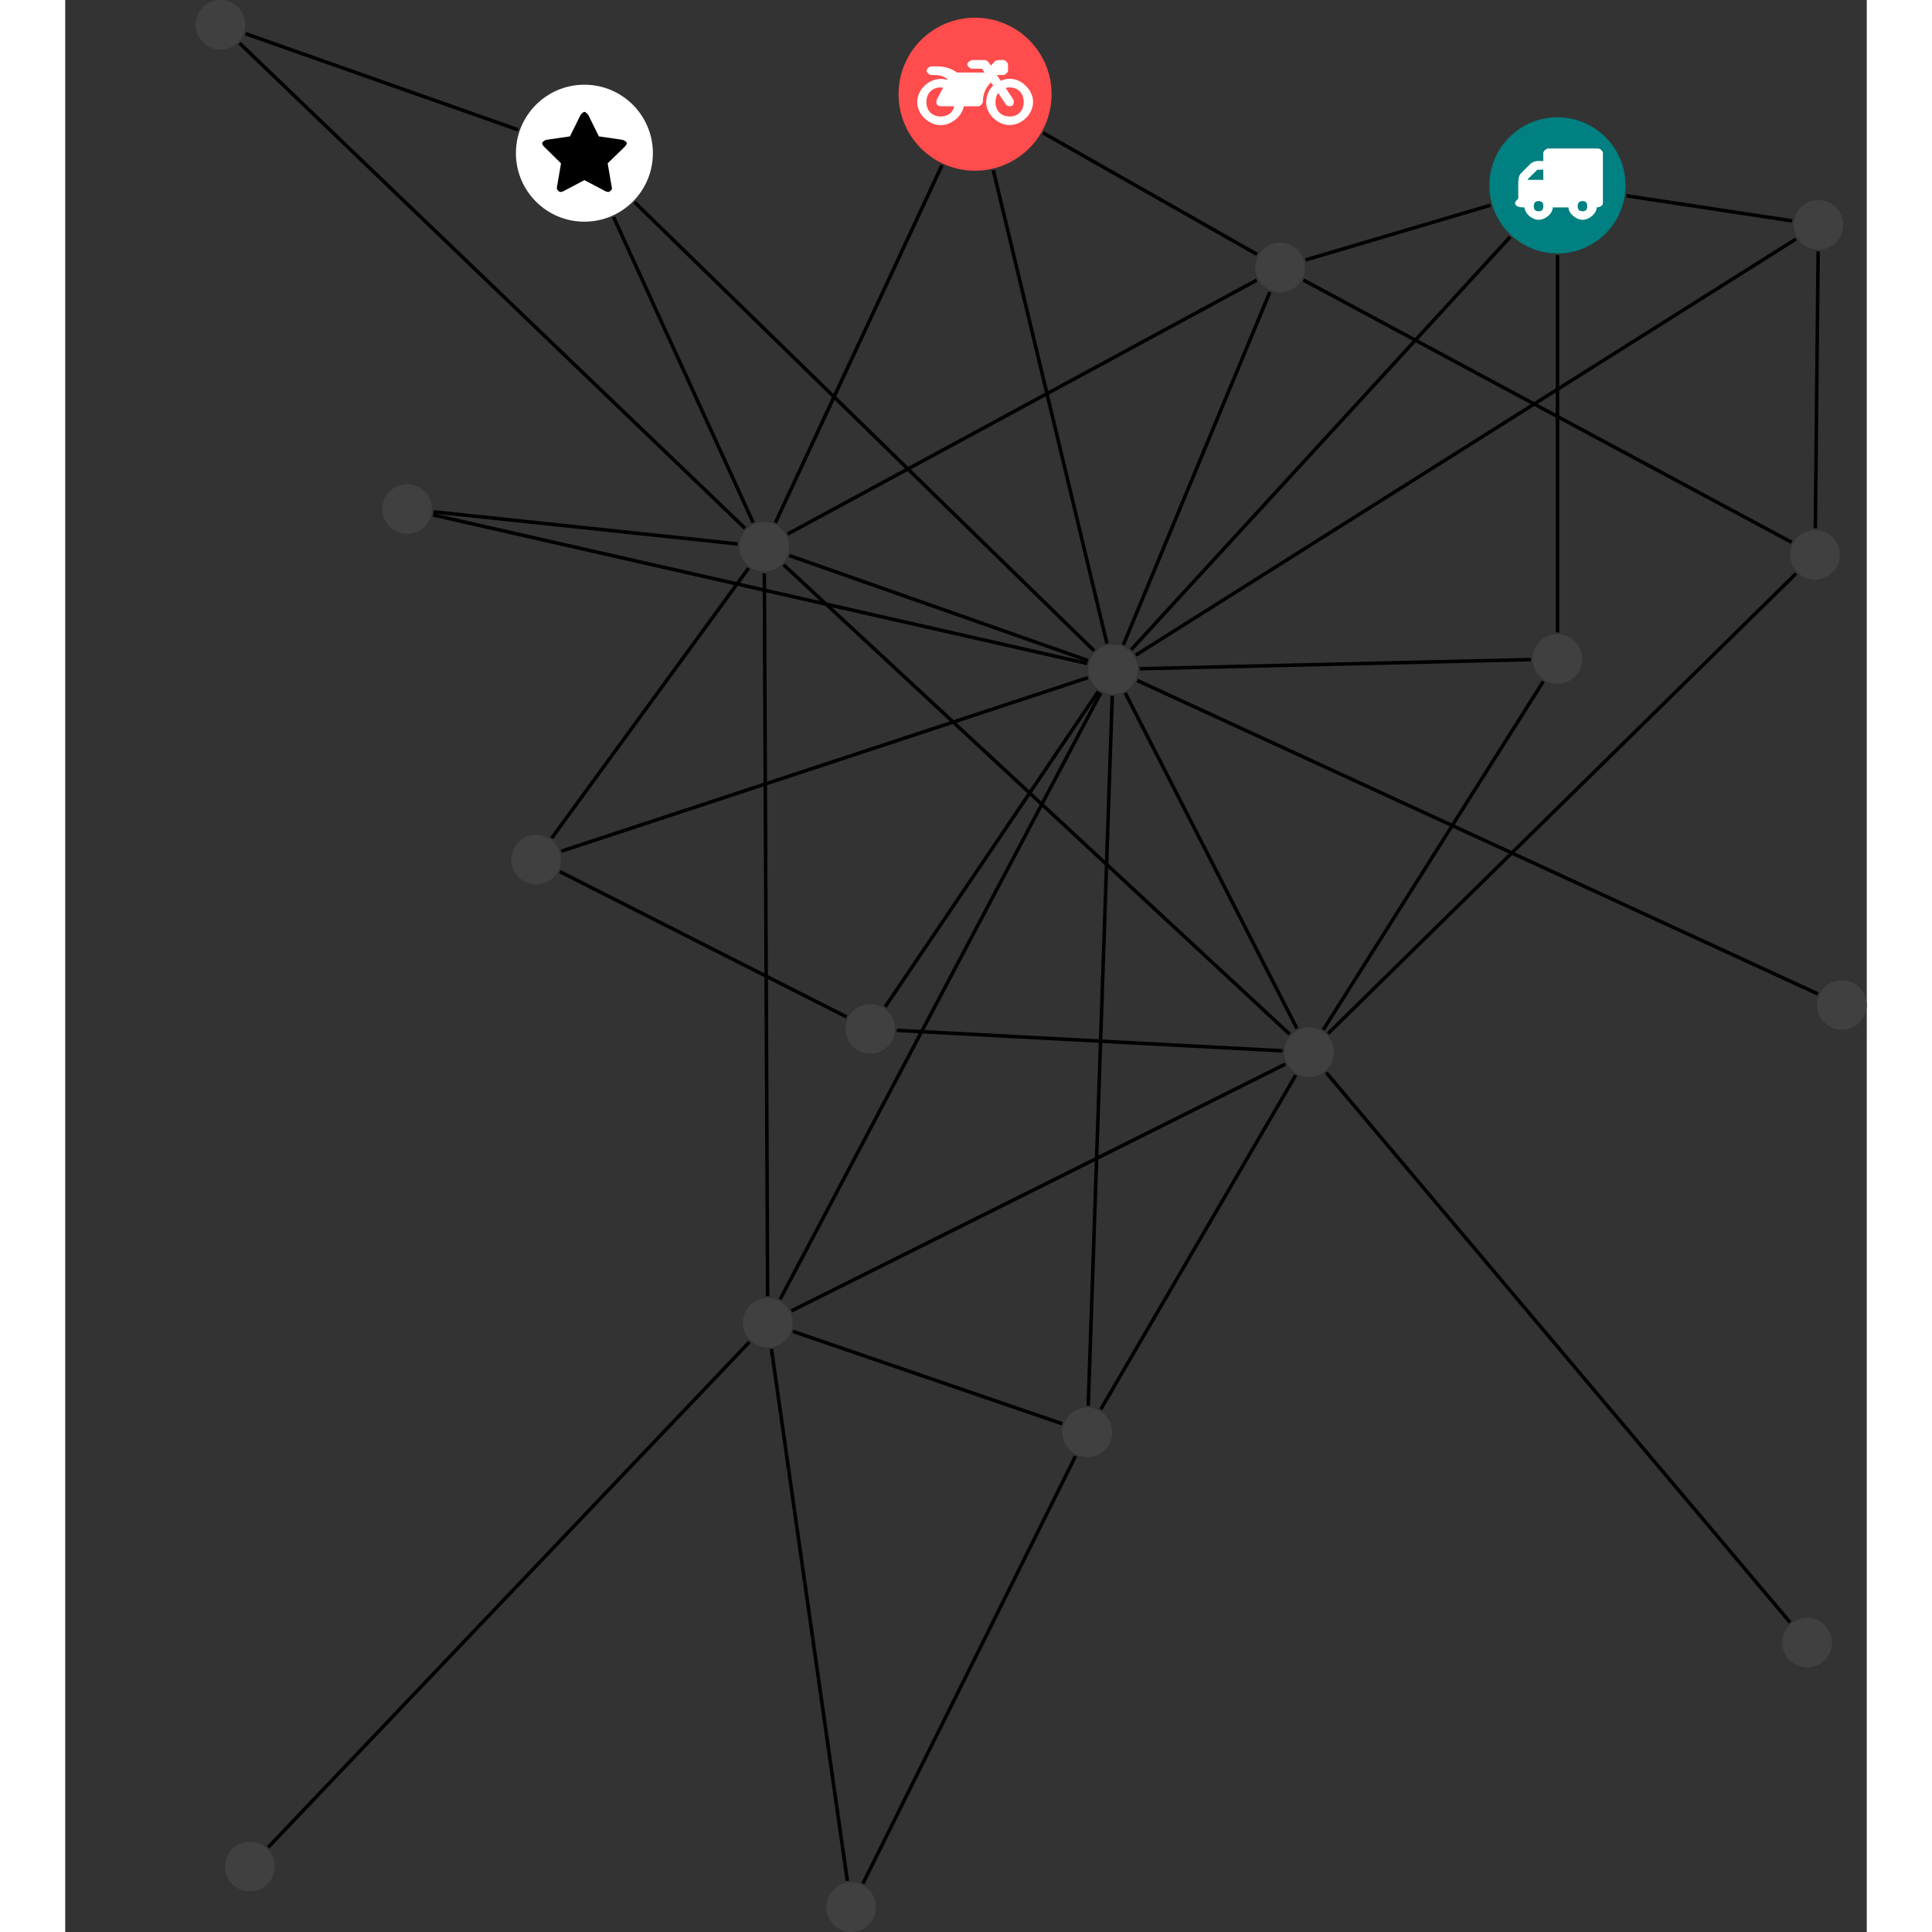 <?xml version="1.0" encoding="UTF-8"?>
<svg xmlns="http://www.w3.org/2000/svg" xmlns:xlink="http://www.w3.org/1999/xlink" width="219.344pt" height="219.344pt" viewBox="-14.809 0.000 204.534 219.344" version="1.1">
<rect x="-14.809" y="0.000" width="204.534" height="219.344" fill="#333333" stroke="none"/>
<defs>
<g>
<symbol overflow="visible" id="glyph0-0">
<path style="stroke:none;" d="M 1.422 -0.75 L 1.422 -7.922 L 3.562 -7.922 L 3.562 -0.891 L 1.422 -0.891 Z M 0.625 0 L 4.531 0 L 4.531 -8.812 L 0.438 -8.812 L 0.438 0 Z M 0.625 0 "/>
</symbol>
<symbol overflow="visible" id="glyph0-1">
<path style="stroke:none;" d="M 3.375 -0.844 C 3.375 -0.453 3.234 -0.266 2.844 -0.266 C 2.469 -0.266 2.297 -0.453 2.297 -0.844 C 2.297 -1.219 2.469 -1.422 2.844 -1.422 C 3.234 -1.422 3.375 -1.219 3.375 -0.844 Z M 1.594 -3.688 L 1.594 -3.859 C 1.594 -3.875 1.578 -3.875 1.594 -3.891 L 2.688 -4.969 C 2.703 -5 2.656 -4.984 2.688 -4.984 L 3.375 -4.984 L 3.375 -3.828 L 1.594 -3.828 Z M 8.359 -0.844 C 8.359 -0.453 8.219 -0.266 7.828 -0.266 C 7.453 -0.266 7.281 -0.453 7.281 -0.844 C 7.281 -1.219 7.453 -1.422 7.828 -1.422 C 8.219 -1.422 8.359 -1.219 8.359 -0.844 Z M 10.141 -6.891 C 10.141 -7.094 9.812 -7.391 9.609 -7.391 L 3.922 -7.391 C 3.719 -7.391 3.375 -7.094 3.375 -6.891 L 3.375 -5.969 L 2.672 -5.969 C 2.469 -5.969 2.078 -5.812 1.938 -5.672 L 0.844 -4.578 C 0.531 -4.266 0.531 -3.734 0.531 -3.328 L 0.531 -1.688 C 0.516 -1.688 0.172 -1.391 0.172 -1.203 C 0.172 -0.781 0.781 -0.703 1.062 -0.703 L 1.25 -0.703 C 1.25 -0.047 2.062 0.703 2.844 0.703 C 3.641 0.703 4.453 -0.047 4.453 -0.703 L 6.234 -0.703 C 6.234 -0.047 7.047 0.703 7.828 0.703 C 8.625 0.703 9.438 -0.047 9.438 -0.703 C 9.547 -0.703 10.141 -0.781 10.141 -1.203 Z M 10.141 -6.891 "/>
</symbol>
<symbol overflow="visible" id="glyph0-2">
<path style="stroke:none;" d="M 12.969 -2.906 C 12.844 -3.984 11.859 -5.016 10.781 -5.219 C 10.234 -5.328 9.703 -5.219 9.328 -5.031 L 8.875 -5.688 L 9.609 -5.688 C 9.812 -5.688 10.141 -5.984 10.141 -6.188 L 10.141 -6.891 C 10.141 -7.094 9.812 -7.391 9.609 -7.391 L 9.047 -7.391 C 8.969 -7.391 8.734 -7.312 8.656 -7.25 L 8.188 -6.766 L 7.891 -7.203 C 7.828 -7.281 7.594 -7.391 7.484 -7.391 L 6.078 -7.391 C 5.906 -7.391 5.547 -7.125 5.516 -6.953 C 5.484 -6.734 5.828 -6.406 6.047 -6.406 L 7.188 -6.406 L 7.484 -5.969 L 4.344 -5.969 C 4.141 -6.125 3.375 -6.672 2.141 -6.672 L 1.422 -6.672 C 1.219 -6.672 0.891 -6.375 0.891 -6.188 C 0.891 -5.984 1.219 -5.688 1.422 -5.688 L 1.781 -5.688 C 2.484 -5.688 2.906 -5.516 3.281 -5.188 L 3.25 -5.141 C 3.078 -5.188 2.797 -5.25 2.5 -5.25 C 1.109 -5.25 -0.172 -4 -0.172 -2.625 C -0.172 -1.25 1.109 0 2.5 0 C 3.75 0 4.953 -1.062 5.109 -2.141 L 6.766 -2.141 C 6.969 -2.141 7.281 -2.438 7.281 -2.625 C 7.281 -3.609 7.688 -4.391 8.219 -4.844 L 8.453 -4.5 C 7.969 -4.062 7.578 -3.203 7.672 -2.359 C 7.781 -1.172 8.969 -0.094 10.141 -0.016 C 11.703 0.094 13.156 -1.344 12.969 -2.906 Z M 2.5 -0.984 C 1.516 -0.984 0.875 -1.641 0.875 -2.625 C 0.875 -3.594 1.516 -4.281 2.5 -4.281 C 2.672 -4.281 2.844 -4.234 2.781 -4.25 L 2.047 -2.891 C 2 -2.781 2 -2.469 2.047 -2.359 C 2.125 -2.25 2.375 -2.141 2.5 -2.141 L 4.031 -2.141 C 3.891 -1.453 3.344 -0.984 2.5 -0.984 Z M 10.328 -0.984 C 9.344 -0.984 8.719 -1.641 8.719 -2.625 C 8.719 -3.109 8.859 -3.469 9.031 -3.641 L 9.906 -2.328 C 9.969 -2.219 10.203 -2.141 10.328 -2.141 C 10.391 -2.141 10.594 -2.188 10.641 -2.234 C 10.812 -2.344 10.844 -2.75 10.734 -2.922 L 9.875 -4.219 C 9.859 -4.219 10.094 -4.281 10.328 -4.281 C 11.297 -4.281 11.922 -3.594 11.922 -2.625 C 11.922 -1.641 11.297 -0.984 10.328 -0.984 Z M 10.328 -0.984 "/>
</symbol>
<symbol overflow="visible" id="glyph0-3">
<path style="stroke:none;" d="M 9.438 -5.078 C 9.438 -5.25 9.078 -5.453 8.938 -5.469 L 6.266 -5.859 L 5.078 -8.266 C 5.031 -8.375 4.75 -8.641 4.625 -8.641 C 4.5 -8.641 4.234 -8.375 4.172 -8.266 L 2.984 -5.859 L 0.312 -5.469 C 0.172 -5.453 -0.172 -5.25 -0.172 -5.078 C -0.172 -4.969 -0.062 -4.781 0.016 -4.719 L 1.969 -2.797 L 1.5 -0.062 C 1.5 -0.016 1.5 0.016 1.5 0.047 C 1.5 0.203 1.75 0.453 1.906 0.453 C 1.984 0.453 2.188 0.406 2.25 0.359 L 4.625 -0.891 L 7 0.359 C 7.062 0.406 7.266 0.453 7.344 0.453 C 7.5 0.453 7.75 0.203 7.75 0.047 C 7.75 0.016 7.75 -0.016 7.734 -0.062 L 7.266 -2.797 L 9.234 -4.719 C 9.297 -4.781 9.438 -4.969 9.438 -5.078 Z M 9.438 -5.078 "/>
</symbol>
</g>
<clipPath id="clip1">
  <path d="M 70 159 L 106 159 L 106 219.344 L 70 219.344 Z M 70 159 "/>
</clipPath>
<clipPath id="clip2">
  <path d="M 59 147 L 80 147 L 80 219.344 L 59 219.344 Z M 59 147 "/>
</clipPath>
<clipPath id="clip3">
  <path d="M 178 22 L 189.727 22 L 189.727 66 L 178 66 Z M 178 22 "/>
</clipPath>
<clipPath id="clip4">
  <path d="M 101 71 L 189.727 71 L 189.727 119 L 101 119 Z M 101 71 "/>
</clipPath>
<clipPath id="clip5">
  <path d="M 71 213 L 78 213 L 78 219.344 L 71 219.344 Z M 71 213 "/>
</clipPath>
<clipPath id="clip6">
  <path d="M 184 111 L 189.727 111 L 189.727 117 L 184 117 Z M 184 111 "/>
</clipPath>
</defs>
<g id="surface1">
<path style="fill:none;stroke-width:0.399;stroke-linecap:butt;stroke-linejoin:miter;stroke:rgb(0%,0%,0%);stroke-opacity:1;stroke-miterlimit:10;" d="M 0.001 -7.927 L 0.001 -50.747 " transform="matrix(1,0,0,-1,154.608,21.046)"/>
<path style="fill:none;stroke-width:0.399;stroke-linecap:butt;stroke-linejoin:miter;stroke:rgb(0%,0%,0%);stroke-opacity:1;stroke-miterlimit:10;" d="M -7.604 -2.251 L -28.6 -8.466 " transform="matrix(1,0,0,-1,154.608,21.046)"/>
<path style="fill:none;stroke-width:0.399;stroke-linecap:butt;stroke-linejoin:miter;stroke:rgb(0%,0%,0%);stroke-opacity:1;stroke-miterlimit:10;" d="M 7.841 -1.184 L 26.646 -4.032 " transform="matrix(1,0,0,-1,154.608,21.046)"/>
<path style="fill:none;stroke-width:0.399;stroke-linecap:butt;stroke-linejoin:miter;stroke:rgb(0%,0%,0%);stroke-opacity:1;stroke-miterlimit:10;" d="M -5.362 -5.841 L -48.401 -52.724 " transform="matrix(1,0,0,-1,154.608,21.046)"/>
<path style="fill:none;stroke-width:0.399;stroke-linecap:butt;stroke-linejoin:miter;stroke:rgb(0%,0%,0%);stroke-opacity:1;stroke-miterlimit:10;" d="M -146.374 -188.681 L -91.745 -131.313 " transform="matrix(1,0,0,-1,154.608,21.046)"/>
<path style="fill:none;stroke-width:0.399;stroke-linecap:butt;stroke-linejoin:miter;stroke:rgb(0%,0%,0%);stroke-opacity:1;stroke-miterlimit:10;" d="M -1.612 -56.317 L -26.588 -95.864 " transform="matrix(1,0,0,-1,154.608,21.046)"/>
<path style="fill:none;stroke-width:0.399;stroke-linecap:butt;stroke-linejoin:miter;stroke:rgb(0%,0%,0%);stroke-opacity:1;stroke-miterlimit:10;" d="M -3.018 -53.837 L -47.428 -54.876 " transform="matrix(1,0,0,-1,154.608,21.046)"/>
<path style="fill:none;stroke-width:0.399;stroke-linecap:butt;stroke-linejoin:miter;stroke:rgb(0%,0%,0%);stroke-opacity:1;stroke-miterlimit:10;" d="M -58.393 5.96 L -34.116 -7.829 " transform="matrix(1,0,0,-1,154.608,21.046)"/>
<path style="fill:none;stroke-width:0.399;stroke-linecap:butt;stroke-linejoin:miter;stroke:rgb(0%,0%,0%);stroke-opacity:1;stroke-miterlimit:10;" d="M -69.874 2.296 L -88.784 -38.29 " transform="matrix(1,0,0,-1,154.608,21.046)"/>
<path style="fill:none;stroke-width:0.399;stroke-linecap:butt;stroke-linejoin:miter;stroke:rgb(0%,0%,0%);stroke-opacity:1;stroke-miterlimit:10;" d="M -64.046 1.71 L -51.147 -52.013 " transform="matrix(1,0,0,-1,154.608,21.046)"/>
<path style="fill:none;stroke-width:0.399;stroke-linecap:butt;stroke-linejoin:miter;stroke:rgb(0%,0%,0%);stroke-opacity:1;stroke-miterlimit:10;" d="M 26.408 -163.145 L -26.253 -100.724 " transform="matrix(1,0,0,-1,154.608,21.046)"/>
<g clip-path="url(#clip1)" clip-rule="nonzero">
<path style="fill:none;stroke-width:0.399;stroke-linecap:butt;stroke-linejoin:miter;stroke:rgb(0%,0%,0%);stroke-opacity:1;stroke-miterlimit:10;" d="M -78.85 -192.782 L -54.721 -144.274 " transform="matrix(1,0,0,-1,154.608,21.046)"/>
</g>
<g clip-path="url(#clip2)" clip-rule="nonzero">
<path style="fill:none;stroke-width:0.399;stroke-linecap:butt;stroke-linejoin:miter;stroke:rgb(0%,0%,0%);stroke-opacity:1;stroke-miterlimit:10;" d="M -80.62 -192.497 L -89.237 -132.114 " transform="matrix(1,0,0,-1,154.608,21.046)"/>
</g>
<path style="fill:none;stroke-width:0.399;stroke-linecap:butt;stroke-linejoin:miter;stroke:rgb(0%,0%,0%);stroke-opacity:1;stroke-miterlimit:10;" d="M -127.596 -37.063 L -93.061 -40.708 " transform="matrix(1,0,0,-1,154.608,21.046)"/>
<path style="fill:none;stroke-width:0.399;stroke-linecap:butt;stroke-linejoin:miter;stroke:rgb(0%,0%,0%);stroke-opacity:1;stroke-miterlimit:10;" d="M -127.655 -37.415 L -53.385 -54.278 " transform="matrix(1,0,0,-1,154.608,21.046)"/>
<path style="fill:none;stroke-width:0.399;stroke-linecap:butt;stroke-linejoin:miter;stroke:rgb(0%,0%,0%);stroke-opacity:1;stroke-miterlimit:10;" d="M -117.999 6.308 L -148.944 17.222 " transform="matrix(1,0,0,-1,154.608,21.046)"/>
<path style="fill:none;stroke-width:0.399;stroke-linecap:butt;stroke-linejoin:miter;stroke:rgb(0%,0%,0%);stroke-opacity:1;stroke-miterlimit:10;" d="M -107.159 -3.602 L -91.315 -38.278 " transform="matrix(1,0,0,-1,154.608,21.046)"/>
<path style="fill:none;stroke-width:0.399;stroke-linecap:butt;stroke-linejoin:miter;stroke:rgb(0%,0%,0%);stroke-opacity:1;stroke-miterlimit:10;" d="M -104.768 -1.915 L -52.6 -52.841 " transform="matrix(1,0,0,-1,154.608,21.046)"/>
<path style="fill:none;stroke-width:0.399;stroke-linecap:butt;stroke-linejoin:miter;stroke:rgb(0%,0%,0%);stroke-opacity:1;stroke-miterlimit:10;" d="M -51.854 -138.966 L -29.717 -101.024 " transform="matrix(1,0,0,-1,154.608,21.046)"/>
<path style="fill:none;stroke-width:0.399;stroke-linecap:butt;stroke-linejoin:miter;stroke:rgb(0%,0%,0%);stroke-opacity:1;stroke-miterlimit:10;" d="M -56.229 -140.595 L -86.807 -130.106 " transform="matrix(1,0,0,-1,154.608,21.046)"/>
<path style="fill:none;stroke-width:0.399;stroke-linecap:butt;stroke-linejoin:miter;stroke:rgb(0%,0%,0%);stroke-opacity:1;stroke-miterlimit:10;" d="M -53.272 -138.556 L -50.545 -57.962 " transform="matrix(1,0,0,-1,154.608,21.046)"/>
<path style="fill:none;stroke-width:0.399;stroke-linecap:butt;stroke-linejoin:miter;stroke:rgb(0%,0%,0%);stroke-opacity:1;stroke-miterlimit:10;" d="M 26.583 -40.524 L -28.835 -10.751 " transform="matrix(1,0,0,-1,154.608,21.046)"/>
<g clip-path="url(#clip3)" clip-rule="nonzero">
<path style="fill:none;stroke-width:0.399;stroke-linecap:butt;stroke-linejoin:miter;stroke:rgb(0%,0%,0%);stroke-opacity:1;stroke-miterlimit:10;" d="M 29.275 -38.934 L 29.595 -7.501 " transform="matrix(1,0,0,-1,154.608,21.046)"/>
</g>
<path style="fill:none;stroke-width:0.399;stroke-linecap:butt;stroke-linejoin:miter;stroke:rgb(0%,0%,0%);stroke-opacity:1;stroke-miterlimit:10;" d="M 27.091 -44.067 L -26.046 -96.302 " transform="matrix(1,0,0,-1,154.608,21.046)"/>
<g clip-path="url(#clip4)" clip-rule="nonzero">
<path style="fill:none;stroke-width:0.399;stroke-linecap:butt;stroke-linejoin:miter;stroke:rgb(0%,0%,0%);stroke-opacity:1;stroke-miterlimit:10;" d="M 29.56 -91.794 L -47.702 -56.212 " transform="matrix(1,0,0,-1,154.608,21.046)"/>
</g>
<path style="fill:none;stroke-width:0.399;stroke-linecap:butt;stroke-linejoin:miter;stroke:rgb(0%,0%,0%);stroke-opacity:1;stroke-miterlimit:10;" d="M -34.147 -10.759 L -87.405 -39.587 " transform="matrix(1,0,0,-1,154.608,21.046)"/>
<path style="fill:none;stroke-width:0.399;stroke-linecap:butt;stroke-linejoin:miter;stroke:rgb(0%,0%,0%);stroke-opacity:1;stroke-miterlimit:10;" d="M -32.651 -12.11 L -49.284 -52.161 " transform="matrix(1,0,0,-1,154.608,21.046)"/>
<path style="fill:none;stroke-width:0.399;stroke-linecap:butt;stroke-linejoin:miter;stroke:rgb(0%,0%,0%);stroke-opacity:1;stroke-miterlimit:10;" d="M 27.076 -6.091 L -47.889 -53.341 " transform="matrix(1,0,0,-1,154.608,21.046)"/>
<path style="fill:none;stroke-width:0.399;stroke-linecap:butt;stroke-linejoin:miter;stroke:rgb(0%,0%,0%);stroke-opacity:1;stroke-miterlimit:10;" d="M -113.272 -77.903 L -80.713 -94.407 " transform="matrix(1,0,0,-1,154.608,21.046)"/>
<path style="fill:none;stroke-width:0.399;stroke-linecap:butt;stroke-linejoin:miter;stroke:rgb(0%,0%,0%);stroke-opacity:1;stroke-miterlimit:10;" d="M -114.186 -74.102 L -91.838 -43.462 " transform="matrix(1,0,0,-1,154.608,21.046)"/>
<path style="fill:none;stroke-width:0.399;stroke-linecap:butt;stroke-linejoin:miter;stroke:rgb(0%,0%,0%);stroke-opacity:1;stroke-miterlimit:10;" d="M -113.096 -75.595 L -53.311 -55.892 " transform="matrix(1,0,0,-1,154.608,21.046)"/>
<path style="fill:none;stroke-width:0.399;stroke-linecap:butt;stroke-linejoin:miter;stroke:rgb(0%,0%,0%);stroke-opacity:1;stroke-miterlimit:10;" d="M -149.616 16.14 L -92.237 -38.934 " transform="matrix(1,0,0,-1,154.608,21.046)"/>
<path style="fill:none;stroke-width:0.399;stroke-linecap:butt;stroke-linejoin:miter;stroke:rgb(0%,0%,0%);stroke-opacity:1;stroke-miterlimit:10;" d="M -75.006 -95.931 L -31.21 -98.259 " transform="matrix(1,0,0,-1,154.608,21.046)"/>
<path style="fill:none;stroke-width:0.399;stroke-linecap:butt;stroke-linejoin:miter;stroke:rgb(0%,0%,0%);stroke-opacity:1;stroke-miterlimit:10;" d="M -76.331 -93.27 L -52.131 -57.45 " transform="matrix(1,0,0,-1,154.608,21.046)"/>
<path style="fill:none;stroke-width:0.399;stroke-linecap:butt;stroke-linejoin:miter;stroke:rgb(0%,0%,0%);stroke-opacity:1;stroke-miterlimit:10;" d="M -30.897 -99.766 L -86.963 -127.778 " transform="matrix(1,0,0,-1,154.608,21.046)"/>
<path style="fill:none;stroke-width:0.399;stroke-linecap:butt;stroke-linejoin:miter;stroke:rgb(0%,0%,0%);stroke-opacity:1;stroke-miterlimit:10;" d="M -30.409 -96.364 L -87.85 -43.079 " transform="matrix(1,0,0,-1,154.608,21.046)"/>
<path style="fill:none;stroke-width:0.399;stroke-linecap:butt;stroke-linejoin:miter;stroke:rgb(0%,0%,0%);stroke-opacity:1;stroke-miterlimit:10;" d="M -29.573 -95.731 L -49.069 -57.634 " transform="matrix(1,0,0,-1,154.608,21.046)"/>
<path style="fill:none;stroke-width:0.399;stroke-linecap:butt;stroke-linejoin:miter;stroke:rgb(0%,0%,0%);stroke-opacity:1;stroke-miterlimit:10;" d="M -89.674 -126.11 L -90.046 -44.044 " transform="matrix(1,0,0,-1,154.608,21.046)"/>
<path style="fill:none;stroke-width:0.399;stroke-linecap:butt;stroke-linejoin:miter;stroke:rgb(0%,0%,0%);stroke-opacity:1;stroke-miterlimit:10;" d="M -88.253 -126.462 L -51.854 -57.614 " transform="matrix(1,0,0,-1,154.608,21.046)"/>
<path style="fill:none;stroke-width:0.399;stroke-linecap:butt;stroke-linejoin:miter;stroke:rgb(0%,0%,0%);stroke-opacity:1;stroke-miterlimit:10;" d="M -87.213 -42.024 L -53.292 -53.946 " transform="matrix(1,0,0,-1,154.608,21.046)"/>
<path style=" stroke:none;fill-rule:nonzero;fill:rgb(0%,50%,50%);fill-opacity:1;" d="M 162.336 21.047 C 162.336 16.777 158.875 13.316 154.609 13.316 C 150.34 13.316 146.879 16.777 146.879 21.047 C 146.879 25.316 150.34 28.773 154.609 28.773 C 158.875 28.773 162.336 25.316 162.336 21.047 Z M 162.336 21.047 "/>
<g style="fill:rgb(100%,100%,100%);fill-opacity:1;">
  <use xlink:href="#glyph0-1" x="149.626" y="24.249"/>
</g>
<path style=" stroke:none;fill-rule:nonzero;fill:rgb(25%,25%,25%);fill-opacity:1;" d="M 8.973 211.91 C 8.973 210.352 7.711 209.09 6.156 209.09 C 4.598 209.09 3.336 210.352 3.336 211.91 C 3.336 213.465 4.598 214.727 6.156 214.727 C 7.711 214.727 8.973 213.465 8.973 211.91 Z M 8.973 211.91 "/>
<path style=" stroke:none;fill-rule:nonzero;fill:rgb(25%,25%,25%);fill-opacity:1;" d="M 157.426 74.809 C 157.426 73.254 156.164 71.992 154.609 71.992 C 153.051 71.992 151.789 73.254 151.789 74.809 C 151.789 76.367 153.051 77.629 154.609 77.629 C 156.164 77.629 157.426 76.367 157.426 74.809 Z M 157.426 74.809 "/>
<path style=" stroke:none;fill-rule:nonzero;fill:rgb(100%,29.999%,29.999%);fill-opacity:1;" d="M 97.176 10.695 C 97.176 5.898 93.285 2.008 88.488 2.008 C 83.691 2.008 79.801 5.898 79.801 10.695 C 79.801 15.492 83.691 19.383 88.488 19.383 C 93.285 19.383 97.176 15.492 97.176 10.695 Z M 97.176 10.695 "/>
<g style="fill:rgb(100%,100%,100%);fill-opacity:1;">
  <use xlink:href="#glyph0-2" x="82.088" y="14.207"/>
</g>
<path style=" stroke:none;fill-rule:nonzero;fill:rgb(25%,25%,25%);fill-opacity:1;" d="M 185.777 186.492 C 185.777 184.938 184.516 183.676 182.961 183.676 C 181.402 183.676 180.141 184.938 180.141 186.492 C 180.141 188.051 181.402 189.312 182.961 189.312 C 184.516 189.312 185.777 188.051 185.777 186.492 Z M 185.777 186.492 "/>
<g clip-path="url(#clip5)" clip-rule="nonzero">
<path style=" stroke:none;fill-rule:nonzero;fill:rgb(25%,25%,25%);fill-opacity:1;" d="M 77.23 216.527 C 77.23 214.969 75.969 213.707 74.414 213.707 C 72.859 213.707 71.598 214.969 71.598 216.527 C 71.598 218.082 72.859 219.344 74.414 219.344 C 75.969 219.344 77.23 218.082 77.23 216.527 Z M 77.23 216.527 "/>
</g>
<path style=" stroke:none;fill-rule:nonzero;fill:rgb(25%,25%,25%);fill-opacity:1;" d="M 26.828 57.793 C 26.828 56.234 25.566 54.973 24.012 54.973 C 22.453 54.973 21.191 56.234 21.191 57.793 C 21.191 59.348 22.453 60.609 24.012 60.609 C 25.566 60.609 26.828 59.348 26.828 57.793 Z M 26.828 57.793 "/>
<path style=" stroke:none;fill-rule:nonzero;fill:rgb(100%,100%,100%);fill-opacity:1;" d="M 51.91 17.391 C 51.91 13.098 48.43 9.617 44.133 9.617 C 39.84 9.617 36.359 13.098 36.359 17.391 C 36.359 21.688 39.84 25.168 44.133 25.168 C 48.43 25.168 51.91 21.688 51.91 17.391 Z M 51.91 17.391 "/>
<g style="fill:rgb(0%,0%,0%);fill-opacity:1;">
  <use xlink:href="#glyph0-3" x="39.511" y="21.342"/>
</g>
<path style=" stroke:none;fill-rule:nonzero;fill:rgb(25%,25%,25%);fill-opacity:1;" d="M 104.051 162.617 C 104.051 161.059 102.789 159.797 101.23 159.797 C 99.676 159.797 98.414 161.059 98.414 162.617 C 98.414 164.172 99.676 165.434 101.23 165.434 C 102.789 165.434 104.051 164.172 104.051 162.617 Z M 104.051 162.617 "/>
<path style=" stroke:none;fill-rule:nonzero;fill:rgb(25%,25%,25%);fill-opacity:1;" d="M 186.668 62.996 C 186.668 61.441 185.406 60.18 183.852 60.18 C 182.293 60.18 181.031 61.441 181.031 62.996 C 181.031 64.551 182.293 65.812 183.852 65.812 C 185.406 65.812 186.668 64.551 186.668 62.996 Z M 186.668 62.996 "/>
<g clip-path="url(#clip6)" clip-rule="nonzero">
<path style=" stroke:none;fill-rule:nonzero;fill:rgb(25%,25%,25%);fill-opacity:1;" d="M 189.727 114.098 C 189.727 112.543 188.465 111.281 186.906 111.281 C 185.352 111.281 184.09 112.543 184.09 114.098 C 184.09 115.656 185.352 116.918 186.906 116.918 C 188.465 116.918 189.727 115.656 189.727 114.098 Z M 189.727 114.098 "/>
</g>
<path style=" stroke:none;fill-rule:nonzero;fill:rgb(25%,25%,25%);fill-opacity:1;" d="M 125.934 30.367 C 125.934 28.812 124.672 27.551 123.117 27.551 C 121.559 27.551 120.297 28.812 120.297 30.367 C 120.297 31.922 121.559 33.184 123.117 33.184 C 124.672 33.184 125.934 31.922 125.934 30.367 Z M 125.934 30.367 "/>
<path style=" stroke:none;fill-rule:nonzero;fill:rgb(25%,25%,25%);fill-opacity:1;" d="M 187.055 25.527 C 187.055 23.973 185.793 22.711 184.234 22.711 C 182.68 22.711 181.418 23.973 181.418 25.527 C 181.418 27.086 182.68 28.348 184.234 28.348 C 185.793 28.348 187.055 27.086 187.055 25.527 Z M 187.055 25.527 "/>
<path style=" stroke:none;fill-rule:nonzero;fill:rgb(25%,25%,25%);fill-opacity:1;" d="M 41.465 97.586 C 41.465 96.027 40.203 94.766 38.645 94.766 C 37.09 94.766 35.828 96.027 35.828 97.586 C 35.828 99.141 37.09 100.402 38.645 100.402 C 40.203 100.402 41.465 99.141 41.465 97.586 Z M 41.465 97.586 "/>
<path style=" stroke:none;fill-rule:nonzero;fill:rgb(25%,25%,25%);fill-opacity:1;" d="M 5.637 2.82 C 5.637 1.262 4.375 0 2.816 0 C 1.262 0 0 1.262 0 2.82 C 0 4.375 1.262 5.637 2.816 5.637 C 4.375 5.637 5.637 4.375 5.637 2.82 Z M 5.637 2.82 "/>
<path style=" stroke:none;fill-rule:nonzero;fill:rgb(25%,25%,25%);fill-opacity:1;" d="M 79.406 116.812 C 79.406 115.258 78.145 113.996 76.59 113.996 C 75.031 113.996 73.77 115.258 73.77 116.812 C 73.77 118.371 75.031 119.633 76.59 119.633 C 78.145 119.633 79.406 118.371 79.406 116.812 Z M 79.406 116.812 "/>
<path style=" stroke:none;fill-rule:nonzero;fill:rgb(25%,25%,25%);fill-opacity:1;" d="M 129.227 119.461 C 129.227 117.906 127.965 116.645 126.41 116.645 C 124.855 116.645 123.594 117.906 123.594 119.461 C 123.594 121.02 124.855 122.281 126.41 122.281 C 127.965 122.281 129.227 121.02 129.227 119.461 Z M 129.227 119.461 "/>
<path style=" stroke:none;fill-rule:nonzero;fill:rgb(25%,25%,25%);fill-opacity:1;" d="M 67.766 150.172 C 67.766 148.617 66.504 147.355 64.945 147.355 C 63.391 147.355 62.129 148.617 62.129 150.172 C 62.129 151.727 63.391 152.988 64.945 152.988 C 66.504 152.988 67.766 151.727 67.766 150.172 Z M 67.766 150.172 "/>
<path style=" stroke:none;fill-rule:nonzero;fill:rgb(25%,25%,25%);fill-opacity:1;" d="M 67.367 62.07 C 67.367 60.512 66.105 59.25 64.547 59.25 C 62.992 59.25 61.73 60.512 61.73 62.07 C 61.73 63.625 62.992 64.887 64.547 64.887 C 66.105 64.887 67.367 63.625 67.367 62.07 Z M 67.367 62.07 "/>
<path style=" stroke:none;fill-rule:nonzero;fill:rgb(25%,25%,25%);fill-opacity:1;" d="M 106.984 75.992 C 106.984 74.438 105.723 73.176 104.164 73.176 C 102.609 73.176 101.348 74.438 101.348 75.992 C 101.348 77.551 102.609 78.812 104.164 78.812 C 105.723 78.812 106.984 77.551 106.984 75.992 Z M 106.984 75.992 "/>
</g>
</svg>
